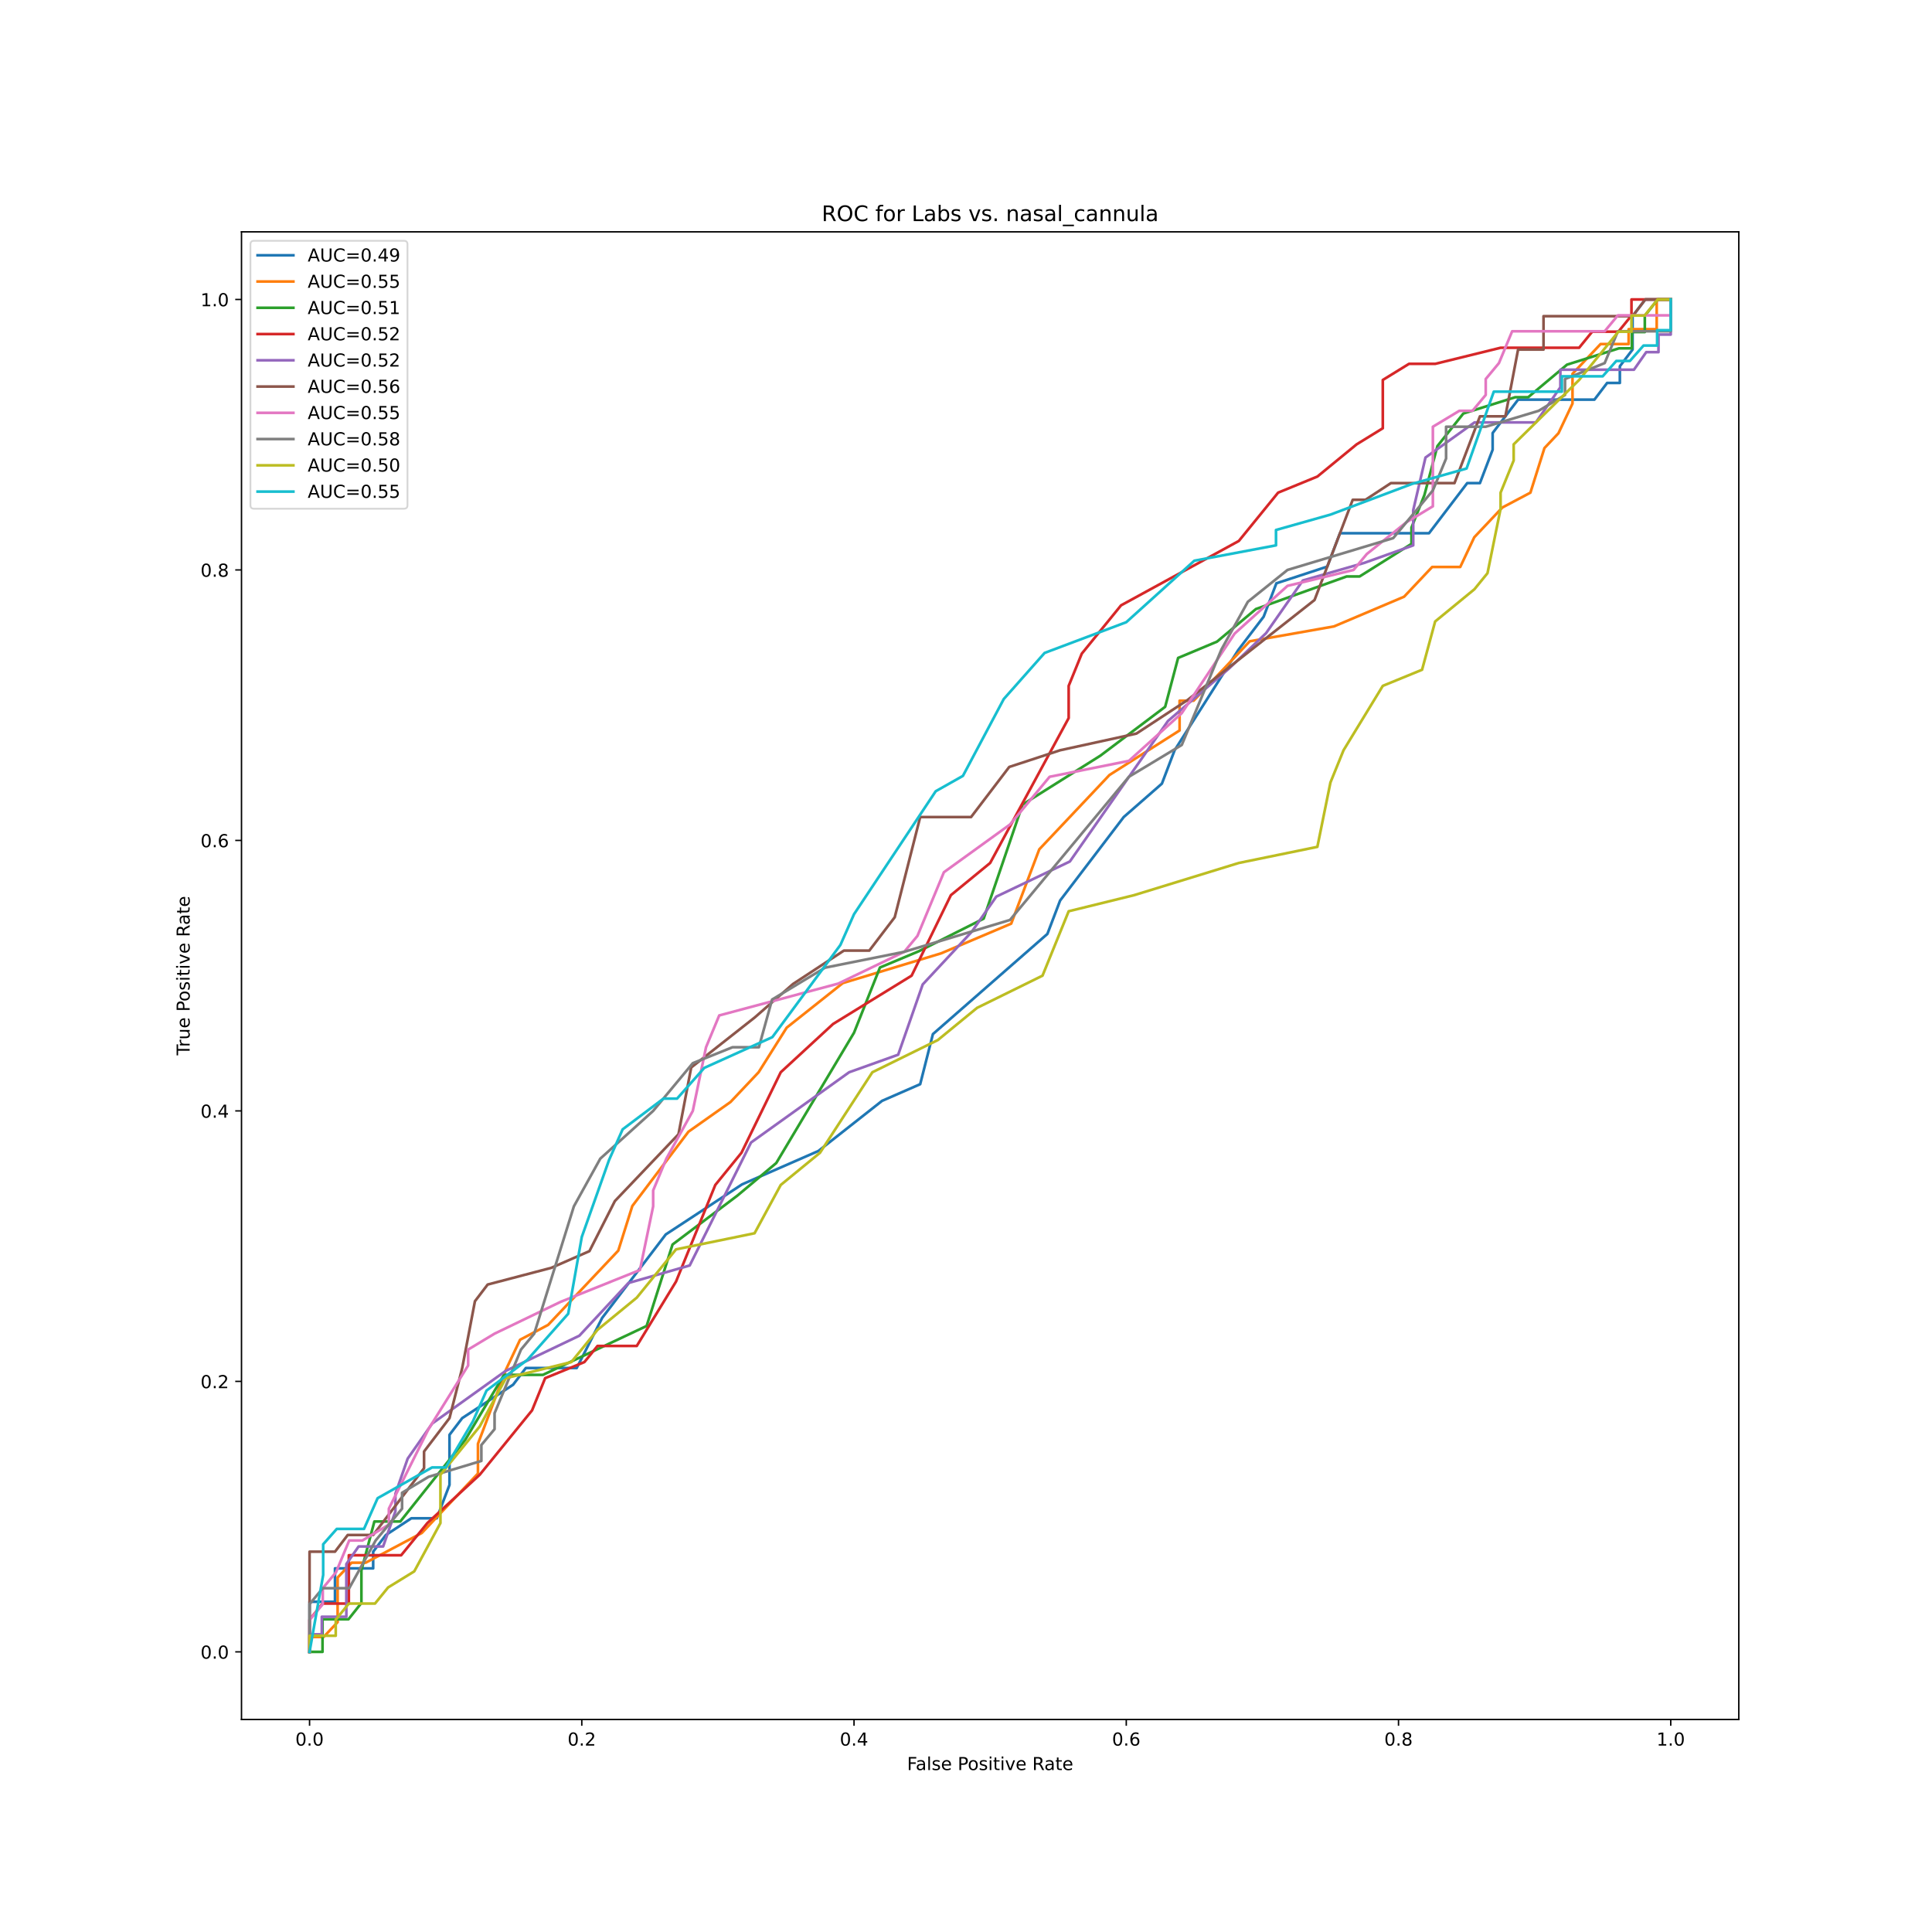<?xml version="1.0" encoding="utf-8" standalone="no"?>
<!DOCTYPE svg PUBLIC "-//W3C//DTD SVG 1.1//EN"
  "http://www.w3.org/Graphics/SVG/1.1/DTD/svg11.dtd">
<!-- Created with matplotlib (https://matplotlib.org/) -->
<svg height="1080pt" version="1.1" viewBox="0 0 1080 1080" width="1080pt" xmlns="http://www.w3.org/2000/svg" xmlns:xlink="http://www.w3.org/1999/xlink">
 <defs>
  <style type="text/css">
*{stroke-linecap:butt;stroke-linejoin:round;}
  </style>
 </defs>
 <g id="figure_1">
  <g id="patch_1">
   <path d="M 0 1080 
L 1080 1080 
L 1080 0 
L 0 0 
z
" style="fill:#ffffff;"/>
  </g>
  <g id="axes_1">
   <g id="patch_2">
    <path d="M 135 961.2 
L 972 961.2 
L 972 129.6 
L 135 129.6 
z
" style="fill:#ffffff;"/>
   </g>
   <g id="matplotlib.axis_1">
    <g id="xtick_1">
     <g id="line2d_1">
      <defs>
       <path d="M 0 0 
L 0 3.5 
" id="m1f39bf93fe" style="stroke:#000000;stroke-width:0.8;"/>
      </defs>
      <g>
       <use style="stroke:#000000;stroke-width:0.8;" x="173.045" xlink:href="#m1f39bf93fe" y="961.2"/>
      </g>
     </g>
     <g id="text_1">
      <!-- 0.0 -->
      <defs>
       <path d="M 31.781 66.406 
Q 24.172 66.406 20.328 58.906 
Q 16.5 51.422 16.5 36.375 
Q 16.5 21.391 20.328 13.891 
Q 24.172 6.391 31.781 6.391 
Q 39.453 6.391 43.281 13.891 
Q 47.125 21.391 47.125 36.375 
Q 47.125 51.422 43.281 58.906 
Q 39.453 66.406 31.781 66.406 
z
M 31.781 74.219 
Q 44.047 74.219 50.516 64.516 
Q 56.984 54.828 56.984 36.375 
Q 56.984 17.969 50.516 8.266 
Q 44.047 -1.422 31.781 -1.422 
Q 19.531 -1.422 13.062 8.266 
Q 6.594 17.969 6.594 36.375 
Q 6.594 54.828 13.062 64.516 
Q 19.531 74.219 31.781 74.219 
z
" id="DejaVuSans-48"/>
       <path d="M 10.688 12.406 
L 21 12.406 
L 21 0 
L 10.688 0 
z
" id="DejaVuSans-46"/>
      </defs>
      <g transform="translate(165.094 975.798)scale(0.1 -0.1)">
       <use xlink:href="#DejaVuSans-48"/>
       <use x="63.623" xlink:href="#DejaVuSans-46"/>
       <use x="95.41" xlink:href="#DejaVuSans-48"/>
      </g>
     </g>
    </g>
    <g id="xtick_2">
     <g id="line2d_2">
      <g>
       <use style="stroke:#000000;stroke-width:0.8;" x="325.227" xlink:href="#m1f39bf93fe" y="961.2"/>
      </g>
     </g>
     <g id="text_2">
      <!-- 0.2 -->
      <defs>
       <path d="M 19.188 8.297 
L 53.609 8.297 
L 53.609 0 
L 7.328 0 
L 7.328 8.297 
Q 12.938 14.109 22.625 23.891 
Q 32.328 33.688 34.812 36.531 
Q 39.547 41.844 41.422 45.531 
Q 43.312 49.219 43.312 52.781 
Q 43.312 58.594 39.234 62.25 
Q 35.156 65.922 28.609 65.922 
Q 23.969 65.922 18.812 64.312 
Q 13.672 62.703 7.812 59.422 
L 7.812 69.391 
Q 13.766 71.781 18.938 73 
Q 24.125 74.219 28.422 74.219 
Q 39.75 74.219 46.484 68.547 
Q 53.219 62.891 53.219 53.422 
Q 53.219 48.922 51.531 44.891 
Q 49.859 40.875 45.406 35.406 
Q 44.188 33.984 37.641 27.219 
Q 31.109 20.453 19.188 8.297 
z
" id="DejaVuSans-50"/>
      </defs>
      <g transform="translate(317.276 975.798)scale(0.1 -0.1)">
       <use xlink:href="#DejaVuSans-48"/>
       <use x="63.623" xlink:href="#DejaVuSans-46"/>
       <use x="95.41" xlink:href="#DejaVuSans-50"/>
      </g>
     </g>
    </g>
    <g id="xtick_3">
     <g id="line2d_3">
      <g>
       <use style="stroke:#000000;stroke-width:0.8;" x="477.409" xlink:href="#m1f39bf93fe" y="961.2"/>
      </g>
     </g>
     <g id="text_3">
      <!-- 0.4 -->
      <defs>
       <path d="M 37.797 64.312 
L 12.891 25.391 
L 37.797 25.391 
z
M 35.203 72.906 
L 47.609 72.906 
L 47.609 25.391 
L 58.016 25.391 
L 58.016 17.188 
L 47.609 17.188 
L 47.609 0 
L 37.797 0 
L 37.797 17.188 
L 4.891 17.188 
L 4.891 26.703 
z
" id="DejaVuSans-52"/>
      </defs>
      <g transform="translate(469.458 975.798)scale(0.1 -0.1)">
       <use xlink:href="#DejaVuSans-48"/>
       <use x="63.623" xlink:href="#DejaVuSans-46"/>
       <use x="95.41" xlink:href="#DejaVuSans-52"/>
      </g>
     </g>
    </g>
    <g id="xtick_4">
     <g id="line2d_4">
      <g>
       <use style="stroke:#000000;stroke-width:0.8;" x="629.591" xlink:href="#m1f39bf93fe" y="961.2"/>
      </g>
     </g>
     <g id="text_4">
      <!-- 0.6 -->
      <defs>
       <path d="M 33.016 40.375 
Q 26.375 40.375 22.484 35.828 
Q 18.609 31.297 18.609 23.391 
Q 18.609 15.531 22.484 10.953 
Q 26.375 6.391 33.016 6.391 
Q 39.656 6.391 43.531 10.953 
Q 47.406 15.531 47.406 23.391 
Q 47.406 31.297 43.531 35.828 
Q 39.656 40.375 33.016 40.375 
z
M 52.594 71.297 
L 52.594 62.312 
Q 48.875 64.062 45.094 64.984 
Q 41.312 65.922 37.594 65.922 
Q 27.828 65.922 22.672 59.328 
Q 17.531 52.734 16.797 39.406 
Q 19.672 43.656 24.016 45.922 
Q 28.375 48.188 33.594 48.188 
Q 44.578 48.188 50.953 41.516 
Q 57.328 34.859 57.328 23.391 
Q 57.328 12.156 50.688 5.359 
Q 44.047 -1.422 33.016 -1.422 
Q 20.359 -1.422 13.672 8.266 
Q 6.984 17.969 6.984 36.375 
Q 6.984 53.656 15.188 63.938 
Q 23.391 74.219 37.203 74.219 
Q 40.922 74.219 44.703 73.484 
Q 48.484 72.75 52.594 71.297 
z
" id="DejaVuSans-54"/>
      </defs>
      <g transform="translate(621.639 975.798)scale(0.1 -0.1)">
       <use xlink:href="#DejaVuSans-48"/>
       <use x="63.623" xlink:href="#DejaVuSans-46"/>
       <use x="95.41" xlink:href="#DejaVuSans-54"/>
      </g>
     </g>
    </g>
    <g id="xtick_5">
     <g id="line2d_5">
      <g>
       <use style="stroke:#000000;stroke-width:0.8;" x="781.773" xlink:href="#m1f39bf93fe" y="961.2"/>
      </g>
     </g>
     <g id="text_5">
      <!-- 0.8 -->
      <defs>
       <path d="M 31.781 34.625 
Q 24.75 34.625 20.719 30.859 
Q 16.703 27.094 16.703 20.516 
Q 16.703 13.922 20.719 10.156 
Q 24.75 6.391 31.781 6.391 
Q 38.812 6.391 42.859 10.172 
Q 46.922 13.969 46.922 20.516 
Q 46.922 27.094 42.891 30.859 
Q 38.875 34.625 31.781 34.625 
z
M 21.922 38.812 
Q 15.578 40.375 12.031 44.719 
Q 8.5 49.078 8.5 55.328 
Q 8.5 64.062 14.719 69.141 
Q 20.953 74.219 31.781 74.219 
Q 42.672 74.219 48.875 69.141 
Q 55.078 64.062 55.078 55.328 
Q 55.078 49.078 51.531 44.719 
Q 48 40.375 41.703 38.812 
Q 48.828 37.156 52.797 32.312 
Q 56.781 27.484 56.781 20.516 
Q 56.781 9.906 50.312 4.234 
Q 43.844 -1.422 31.781 -1.422 
Q 19.734 -1.422 13.25 4.234 
Q 6.781 9.906 6.781 20.516 
Q 6.781 27.484 10.781 32.312 
Q 14.797 37.156 21.922 38.812 
z
M 18.312 54.391 
Q 18.312 48.734 21.844 45.562 
Q 25.391 42.391 31.781 42.391 
Q 38.141 42.391 41.719 45.562 
Q 45.312 48.734 45.312 54.391 
Q 45.312 60.062 41.719 63.234 
Q 38.141 66.406 31.781 66.406 
Q 25.391 66.406 21.844 63.234 
Q 18.312 60.062 18.312 54.391 
z
" id="DejaVuSans-56"/>
      </defs>
      <g transform="translate(773.821 975.798)scale(0.1 -0.1)">
       <use xlink:href="#DejaVuSans-48"/>
       <use x="63.623" xlink:href="#DejaVuSans-46"/>
       <use x="95.41" xlink:href="#DejaVuSans-56"/>
      </g>
     </g>
    </g>
    <g id="xtick_6">
     <g id="line2d_6">
      <g>
       <use style="stroke:#000000;stroke-width:0.8;" x="933.955" xlink:href="#m1f39bf93fe" y="961.2"/>
      </g>
     </g>
     <g id="text_6">
      <!-- 1.0 -->
      <defs>
       <path d="M 12.406 8.297 
L 28.516 8.297 
L 28.516 63.922 
L 10.984 60.406 
L 10.984 69.391 
L 28.422 72.906 
L 38.281 72.906 
L 38.281 8.297 
L 54.391 8.297 
L 54.391 0 
L 12.406 0 
z
" id="DejaVuSans-49"/>
      </defs>
      <g transform="translate(926.003 975.798)scale(0.1 -0.1)">
       <use xlink:href="#DejaVuSans-49"/>
       <use x="63.623" xlink:href="#DejaVuSans-46"/>
       <use x="95.41" xlink:href="#DejaVuSans-48"/>
      </g>
     </g>
    </g>
    <g id="text_7">
     <!-- False Positive Rate -->
     <defs>
      <path d="M 9.812 72.906 
L 51.703 72.906 
L 51.703 64.594 
L 19.672 64.594 
L 19.672 43.109 
L 48.578 43.109 
L 48.578 34.812 
L 19.672 34.812 
L 19.672 0 
L 9.812 0 
z
" id="DejaVuSans-70"/>
      <path d="M 34.281 27.484 
Q 23.391 27.484 19.188 25 
Q 14.984 22.516 14.984 16.5 
Q 14.984 11.719 18.141 8.906 
Q 21.297 6.109 26.703 6.109 
Q 34.188 6.109 38.703 11.406 
Q 43.219 16.703 43.219 25.484 
L 43.219 27.484 
z
M 52.203 31.203 
L 52.203 0 
L 43.219 0 
L 43.219 8.297 
Q 40.141 3.328 35.547 0.953 
Q 30.953 -1.422 24.312 -1.422 
Q 15.922 -1.422 10.953 3.297 
Q 6 8.016 6 15.922 
Q 6 25.141 12.172 29.828 
Q 18.359 34.516 30.609 34.516 
L 43.219 34.516 
L 43.219 35.406 
Q 43.219 41.609 39.141 45 
Q 35.062 48.391 27.688 48.391 
Q 23 48.391 18.547 47.266 
Q 14.109 46.141 10.016 43.891 
L 10.016 52.203 
Q 14.938 54.109 19.578 55.047 
Q 24.219 56 28.609 56 
Q 40.484 56 46.344 49.844 
Q 52.203 43.703 52.203 31.203 
z
" id="DejaVuSans-97"/>
      <path d="M 9.422 75.984 
L 18.406 75.984 
L 18.406 0 
L 9.422 0 
z
" id="DejaVuSans-108"/>
      <path d="M 44.281 53.078 
L 44.281 44.578 
Q 40.484 46.531 36.375 47.5 
Q 32.281 48.484 27.875 48.484 
Q 21.188 48.484 17.844 46.438 
Q 14.5 44.391 14.5 40.281 
Q 14.5 37.156 16.891 35.375 
Q 19.281 33.594 26.516 31.984 
L 29.594 31.297 
Q 39.156 29.25 43.188 25.516 
Q 47.219 21.781 47.219 15.094 
Q 47.219 7.469 41.188 3.016 
Q 35.156 -1.422 24.609 -1.422 
Q 20.219 -1.422 15.453 -0.562 
Q 10.688 0.297 5.422 2 
L 5.422 11.281 
Q 10.406 8.688 15.234 7.391 
Q 20.062 6.109 24.812 6.109 
Q 31.156 6.109 34.562 8.281 
Q 37.984 10.453 37.984 14.406 
Q 37.984 18.062 35.516 20.016 
Q 33.062 21.969 24.703 23.781 
L 21.578 24.516 
Q 13.234 26.266 9.516 29.906 
Q 5.812 33.547 5.812 39.891 
Q 5.812 47.609 11.281 51.797 
Q 16.75 56 26.812 56 
Q 31.781 56 36.172 55.266 
Q 40.578 54.547 44.281 53.078 
z
" id="DejaVuSans-115"/>
      <path d="M 56.203 29.594 
L 56.203 25.203 
L 14.891 25.203 
Q 15.484 15.922 20.484 11.062 
Q 25.484 6.203 34.422 6.203 
Q 39.594 6.203 44.453 7.469 
Q 49.312 8.734 54.109 11.281 
L 54.109 2.781 
Q 49.266 0.734 44.188 -0.344 
Q 39.109 -1.422 33.891 -1.422 
Q 20.797 -1.422 13.156 6.188 
Q 5.516 13.812 5.516 26.812 
Q 5.516 40.234 12.766 48.109 
Q 20.016 56 32.328 56 
Q 43.359 56 49.781 48.891 
Q 56.203 41.797 56.203 29.594 
z
M 47.219 32.234 
Q 47.125 39.594 43.094 43.984 
Q 39.062 48.391 32.422 48.391 
Q 24.906 48.391 20.391 44.141 
Q 15.875 39.891 15.188 32.172 
z
" id="DejaVuSans-101"/>
      <path id="DejaVuSans-32"/>
      <path d="M 19.672 64.797 
L 19.672 37.406 
L 32.078 37.406 
Q 38.969 37.406 42.719 40.969 
Q 46.484 44.531 46.484 51.125 
Q 46.484 57.672 42.719 61.234 
Q 38.969 64.797 32.078 64.797 
z
M 9.812 72.906 
L 32.078 72.906 
Q 44.344 72.906 50.609 67.359 
Q 56.891 61.812 56.891 51.125 
Q 56.891 40.328 50.609 34.812 
Q 44.344 29.297 32.078 29.297 
L 19.672 29.297 
L 19.672 0 
L 9.812 0 
z
" id="DejaVuSans-80"/>
      <path d="M 30.609 48.391 
Q 23.391 48.391 19.188 42.75 
Q 14.984 37.109 14.984 27.297 
Q 14.984 17.484 19.156 11.844 
Q 23.344 6.203 30.609 6.203 
Q 37.797 6.203 41.984 11.859 
Q 46.188 17.531 46.188 27.297 
Q 46.188 37.016 41.984 42.703 
Q 37.797 48.391 30.609 48.391 
z
M 30.609 56 
Q 42.328 56 49.016 48.375 
Q 55.719 40.766 55.719 27.297 
Q 55.719 13.875 49.016 6.219 
Q 42.328 -1.422 30.609 -1.422 
Q 18.844 -1.422 12.172 6.219 
Q 5.516 13.875 5.516 27.297 
Q 5.516 40.766 12.172 48.375 
Q 18.844 56 30.609 56 
z
" id="DejaVuSans-111"/>
      <path d="M 9.422 54.688 
L 18.406 54.688 
L 18.406 0 
L 9.422 0 
z
M 9.422 75.984 
L 18.406 75.984 
L 18.406 64.594 
L 9.422 64.594 
z
" id="DejaVuSans-105"/>
      <path d="M 18.312 70.219 
L 18.312 54.688 
L 36.812 54.688 
L 36.812 47.703 
L 18.312 47.703 
L 18.312 18.016 
Q 18.312 11.328 20.141 9.422 
Q 21.969 7.516 27.594 7.516 
L 36.812 7.516 
L 36.812 0 
L 27.594 0 
Q 17.188 0 13.234 3.875 
Q 9.281 7.766 9.281 18.016 
L 9.281 47.703 
L 2.688 47.703 
L 2.688 54.688 
L 9.281 54.688 
L 9.281 70.219 
z
" id="DejaVuSans-116"/>
      <path d="M 2.984 54.688 
L 12.5 54.688 
L 29.594 8.797 
L 46.688 54.688 
L 56.203 54.688 
L 35.688 0 
L 23.484 0 
z
" id="DejaVuSans-118"/>
      <path d="M 44.391 34.188 
Q 47.562 33.109 50.562 29.594 
Q 53.562 26.078 56.594 19.922 
L 66.609 0 
L 56 0 
L 46.688 18.703 
Q 43.062 26.031 39.672 28.422 
Q 36.281 30.812 30.422 30.812 
L 19.672 30.812 
L 19.672 0 
L 9.812 0 
L 9.812 72.906 
L 32.078 72.906 
Q 44.578 72.906 50.734 67.672 
Q 56.891 62.453 56.891 51.906 
Q 56.891 45.016 53.688 40.469 
Q 50.484 35.938 44.391 34.188 
z
M 19.672 64.797 
L 19.672 38.922 
L 32.078 38.922 
Q 39.203 38.922 42.844 42.219 
Q 46.484 45.516 46.484 51.906 
Q 46.484 58.297 42.844 61.547 
Q 39.203 64.797 32.078 64.797 
z
" id="DejaVuSans-82"/>
     </defs>
     <g transform="translate(507.034 989.477)scale(0.1 -0.1)">
      <use xlink:href="#DejaVuSans-70"/>
      <use x="48.395" xlink:href="#DejaVuSans-97"/>
      <use x="109.674" xlink:href="#DejaVuSans-108"/>
      <use x="137.457" xlink:href="#DejaVuSans-115"/>
      <use x="189.557" xlink:href="#DejaVuSans-101"/>
      <use x="251.08" xlink:href="#DejaVuSans-32"/>
      <use x="282.867" xlink:href="#DejaVuSans-80"/>
      <use x="339.545" xlink:href="#DejaVuSans-111"/>
      <use x="400.727" xlink:href="#DejaVuSans-115"/>
      <use x="452.826" xlink:href="#DejaVuSans-105"/>
      <use x="480.609" xlink:href="#DejaVuSans-116"/>
      <use x="519.818" xlink:href="#DejaVuSans-105"/>
      <use x="547.602" xlink:href="#DejaVuSans-118"/>
      <use x="606.781" xlink:href="#DejaVuSans-101"/>
      <use x="668.305" xlink:href="#DejaVuSans-32"/>
      <use x="700.092" xlink:href="#DejaVuSans-82"/>
      <use x="767.324" xlink:href="#DejaVuSans-97"/>
      <use x="828.604" xlink:href="#DejaVuSans-116"/>
      <use x="867.812" xlink:href="#DejaVuSans-101"/>
     </g>
    </g>
   </g>
   <g id="matplotlib.axis_2">
    <g id="ytick_1">
     <g id="line2d_7">
      <defs>
       <path d="M 0 0 
L -3.5 0 
" id="m56516d914a" style="stroke:#000000;stroke-width:0.8;"/>
      </defs>
      <g>
       <use style="stroke:#000000;stroke-width:0.8;" x="135" xlink:href="#m56516d914a" y="923.4"/>
      </g>
     </g>
     <g id="text_8">
      <!-- 0.0 -->
      <g transform="translate(112.097 927.199)scale(0.1 -0.1)">
       <use xlink:href="#DejaVuSans-48"/>
       <use x="63.623" xlink:href="#DejaVuSans-46"/>
       <use x="95.41" xlink:href="#DejaVuSans-48"/>
      </g>
     </g>
    </g>
    <g id="ytick_2">
     <g id="line2d_8">
      <g>
       <use style="stroke:#000000;stroke-width:0.8;" x="135" xlink:href="#m56516d914a" y="772.2"/>
      </g>
     </g>
     <g id="text_9">
      <!-- 0.2 -->
      <g transform="translate(112.097 775.999)scale(0.1 -0.1)">
       <use xlink:href="#DejaVuSans-48"/>
       <use x="63.623" xlink:href="#DejaVuSans-46"/>
       <use x="95.41" xlink:href="#DejaVuSans-50"/>
      </g>
     </g>
    </g>
    <g id="ytick_3">
     <g id="line2d_9">
      <g>
       <use style="stroke:#000000;stroke-width:0.8;" x="135" xlink:href="#m56516d914a" y="621"/>
      </g>
     </g>
     <g id="text_10">
      <!-- 0.4 -->
      <g transform="translate(112.097 624.799)scale(0.1 -0.1)">
       <use xlink:href="#DejaVuSans-48"/>
       <use x="63.623" xlink:href="#DejaVuSans-46"/>
       <use x="95.41" xlink:href="#DejaVuSans-52"/>
      </g>
     </g>
    </g>
    <g id="ytick_4">
     <g id="line2d_10">
      <g>
       <use style="stroke:#000000;stroke-width:0.8;" x="135" xlink:href="#m56516d914a" y="469.8"/>
      </g>
     </g>
     <g id="text_11">
      <!-- 0.6 -->
      <g transform="translate(112.097 473.599)scale(0.1 -0.1)">
       <use xlink:href="#DejaVuSans-48"/>
       <use x="63.623" xlink:href="#DejaVuSans-46"/>
       <use x="95.41" xlink:href="#DejaVuSans-54"/>
      </g>
     </g>
    </g>
    <g id="ytick_5">
     <g id="line2d_11">
      <g>
       <use style="stroke:#000000;stroke-width:0.8;" x="135" xlink:href="#m56516d914a" y="318.6"/>
      </g>
     </g>
     <g id="text_12">
      <!-- 0.8 -->
      <g transform="translate(112.097 322.399)scale(0.1 -0.1)">
       <use xlink:href="#DejaVuSans-48"/>
       <use x="63.623" xlink:href="#DejaVuSans-46"/>
       <use x="95.41" xlink:href="#DejaVuSans-56"/>
      </g>
     </g>
    </g>
    <g id="ytick_6">
     <g id="line2d_12">
      <g>
       <use style="stroke:#000000;stroke-width:0.8;" x="135" xlink:href="#m56516d914a" y="167.4"/>
      </g>
     </g>
     <g id="text_13">
      <!-- 1.0 -->
      <g transform="translate(112.097 171.199)scale(0.1 -0.1)">
       <use xlink:href="#DejaVuSans-49"/>
       <use x="63.623" xlink:href="#DejaVuSans-46"/>
       <use x="95.41" xlink:href="#DejaVuSans-48"/>
      </g>
     </g>
    </g>
    <g id="text_14">
     <!-- True Positive Rate -->
     <defs>
      <path d="M -0.297 72.906 
L 61.375 72.906 
L 61.375 64.594 
L 35.5 64.594 
L 35.5 0 
L 25.594 0 
L 25.594 64.594 
L -0.297 64.594 
z
" id="DejaVuSans-84"/>
      <path d="M 41.109 46.297 
Q 39.594 47.172 37.812 47.578 
Q 36.031 48 33.891 48 
Q 26.266 48 22.188 43.047 
Q 18.109 38.094 18.109 28.812 
L 18.109 0 
L 9.078 0 
L 9.078 54.688 
L 18.109 54.688 
L 18.109 46.188 
Q 20.953 51.172 25.484 53.578 
Q 30.031 56 36.531 56 
Q 37.453 56 38.578 55.875 
Q 39.703 55.766 41.062 55.516 
z
" id="DejaVuSans-114"/>
      <path d="M 8.5 21.578 
L 8.5 54.688 
L 17.484 54.688 
L 17.484 21.922 
Q 17.484 14.156 20.5 10.266 
Q 23.531 6.391 29.594 6.391 
Q 36.859 6.391 41.078 11.031 
Q 45.312 15.672 45.312 23.688 
L 45.312 54.688 
L 54.297 54.688 
L 54.297 0 
L 45.312 0 
L 45.312 8.406 
Q 42.047 3.422 37.719 1 
Q 33.406 -1.422 27.688 -1.422 
Q 18.266 -1.422 13.375 4.438 
Q 8.5 10.297 8.5 21.578 
z
M 31.109 56 
z
" id="DejaVuSans-117"/>
     </defs>
     <g transform="translate(106.017 589.93)rotate(-90)scale(0.1 -0.1)">
      <use xlink:href="#DejaVuSans-84"/>
      <use x="46.334" xlink:href="#DejaVuSans-114"/>
      <use x="87.447" xlink:href="#DejaVuSans-117"/>
      <use x="150.826" xlink:href="#DejaVuSans-101"/>
      <use x="212.35" xlink:href="#DejaVuSans-32"/>
      <use x="244.137" xlink:href="#DejaVuSans-80"/>
      <use x="300.814" xlink:href="#DejaVuSans-111"/>
      <use x="361.996" xlink:href="#DejaVuSans-115"/>
      <use x="414.096" xlink:href="#DejaVuSans-105"/>
      <use x="441.879" xlink:href="#DejaVuSans-116"/>
      <use x="481.088" xlink:href="#DejaVuSans-105"/>
      <use x="508.871" xlink:href="#DejaVuSans-118"/>
      <use x="568.051" xlink:href="#DejaVuSans-101"/>
      <use x="629.574" xlink:href="#DejaVuSans-32"/>
      <use x="661.361" xlink:href="#DejaVuSans-82"/>
      <use x="728.594" xlink:href="#DejaVuSans-97"/>
      <use x="789.873" xlink:href="#DejaVuSans-116"/>
      <use x="829.082" xlink:href="#DejaVuSans-101"/>
     </g>
    </g>
   </g>
   <g id="line2d_13">
    <path clip-path="url(#p3ce5841689)" d="M 173.045 923.4 
L 173.045 914.067 
L 173.045 895.4 
L 187.268 895.4 
L 187.268 876.733 
L 208.602 876.733 
L 208.602 867.4 
L 215.713 858.067 
L 229.936 848.733 
L 244.158 848.733 
L 251.27 830.067 
L 251.27 802.067 
L 258.381 792.733 
L 286.826 774.067 
L 293.938 764.733 
L 322.383 764.733 
L 336.605 736.733 
L 343.717 727.4 
L 372.162 690.067 
L 414.83 662.067 
L 457.497 643.4 
L 493.054 615.4 
L 514.388 606.067 
L 521.499 578.067 
L 564.167 540.733 
L 585.501 522.067 
L 592.612 503.4 
L 606.835 484.733 
L 628.169 456.733 
L 649.503 438.067 
L 656.614 419.4 
L 692.17 363.4 
L 706.393 344.733 
L 713.504 326.067 
L 741.949 316.733 
L 749.061 298.067 
L 798.84 298.067 
L 820.174 270.067 
L 827.285 270.067 
L 834.396 251.4 
L 834.396 242.067 
L 848.619 223.4 
L 884.175 223.4 
L 891.287 223.4 
L 898.398 214.067 
L 905.509 214.067 
L 905.509 204.733 
L 912.621 195.4 
L 912.621 176.733 
L 919.732 167.4 
L 933.955 167.4 
" style="fill:none;stroke:#1f77b4;stroke-linecap:square;stroke-width:1.5;"/>
   </g>
   <g id="line2d_14">
    <path clip-path="url(#p3ce5841689)" d="M 173.045 923.4 
L 173.045 915.092 
L 180.89 915.092 
L 188.734 906.785 
L 188.734 881.862 
L 196.579 873.554 
L 204.423 873.554 
L 235.801 856.938 
L 243.645 848.631 
L 267.179 823.708 
L 267.179 807.092 
L 282.867 765.554 
L 290.712 748.938 
L 306.401 740.631 
L 345.623 699.092 
L 353.467 674.169 
L 384.845 632.631 
L 408.378 616.015 
L 424.067 599.4 
L 439.756 574.477 
L 471.134 549.554 
L 526.045 532.938 
L 565.267 516.323 
L 580.955 474.785 
L 596.644 458.169 
L 620.178 433.246 
L 659.4 408.323 
L 659.4 391.708 
L 667.244 391.708 
L 698.622 358.477 
L 745.688 350.169 
L 784.91 333.554 
L 800.599 316.938 
L 816.288 316.938 
L 824.133 300.323 
L 839.821 283.708 
L 855.51 275.4 
L 863.355 250.477 
L 871.199 242.169 
L 879.044 225.554 
L 879.044 208.938 
L 894.732 192.323 
L 910.421 192.323 
L 910.421 184.015 
L 926.11 184.015 
L 926.11 167.4 
L 933.955 167.4 
" style="fill:none;stroke:#ff7f0e;stroke-linecap:square;stroke-width:1.5;"/>
   </g>
   <g id="line2d_15">
    <path clip-path="url(#p3ce5841689)" d="M 173.045 923.4 
L 180.292 923.4 
L 180.292 905.183 
L 194.786 905.183 
L 202.032 896.075 
L 202.032 877.858 
L 209.279 850.533 
L 223.773 850.533 
L 245.513 823.207 
L 260.006 804.99 
L 281.747 768.557 
L 303.487 768.557 
L 361.461 741.231 
L 375.955 695.689 
L 412.188 668.364 
L 433.929 650.147 
L 477.409 577.28 
L 491.903 540.846 
L 513.643 531.737 
L 549.877 513.52 
L 571.617 449.761 
L 615.097 422.436 
L 651.331 395.111 
L 658.578 367.786 
L 680.318 358.677 
L 702.058 340.46 
L 752.786 322.243 
L 760.032 322.243 
L 789.019 304.027 
L 789.019 294.918 
L 796.266 276.701 
L 803.513 249.376 
L 818.006 231.159 
L 846.994 222.051 
L 854.24 222.051 
L 875.981 203.834 
L 904.968 194.725 
L 912.214 194.725 
L 912.214 185.617 
L 919.461 185.617 
L 919.461 176.508 
L 926.708 167.4 
L 933.955 167.4 
" style="fill:none;stroke:#2ca02c;stroke-linecap:square;stroke-width:1.5;"/>
   </g>
   <g id="line2d_16">
    <path clip-path="url(#p3ce5841689)" d="M 173.045 923.4 
L 173.045 914.4 
L 173.045 905.4 
L 180.362 896.4 
L 194.995 896.4 
L 194.995 887.4 
L 194.995 869.4 
L 209.628 869.4 
L 224.26 869.4 
L 238.893 851.4 
L 268.159 824.4 
L 297.425 788.4 
L 304.741 770.4 
L 326.691 761.4 
L 334.007 752.4 
L 355.956 752.4 
L 377.906 716.4 
L 399.855 662.4 
L 414.488 644.4 
L 436.437 599.4 
L 465.703 572.4 
L 509.601 545.4 
L 531.551 500.4 
L 553.5 482.4 
L 582.766 428.4 
L 597.399 401.4 
L 597.399 383.4 
L 604.715 365.4 
L 626.664 338.4 
L 692.512 302.4 
L 714.462 275.4 
L 736.411 266.4 
L 758.36 248.4 
L 772.993 239.4 
L 772.993 212.4 
L 787.626 203.4 
L 802.259 203.4 
L 838.841 194.4 
L 853.474 194.4 
L 860.79 194.4 
L 882.74 194.4 
L 890.056 185.4 
L 904.689 185.4 
L 912.005 176.4 
L 912.005 167.4 
L 926.638 167.4 
L 933.955 167.4 
" style="fill:none;stroke:#d62728;stroke-linecap:square;stroke-width:1.5;"/>
   </g>
   <g id="line2d_17">
    <path clip-path="url(#p3ce5841689)" d="M 173.045 923.4 
L 173.045 913.582 
L 179.9 913.582 
L 179.9 903.764 
L 193.611 903.764 
L 193.611 893.945 
L 193.611 874.309 
L 200.466 864.491 
L 214.176 864.491 
L 221.031 844.855 
L 221.031 835.036 
L 227.886 815.4 
L 241.596 795.764 
L 282.726 766.309 
L 323.856 746.673 
L 351.276 717.218 
L 385.552 707.4 
L 419.827 638.673 
L 474.667 599.4 
L 502.087 589.582 
L 515.797 550.309 
L 543.217 520.855 
L 556.928 501.218 
L 598.058 481.582 
L 652.898 403.036 
L 687.173 373.582 
L 707.738 353.945 
L 728.303 324.491 
L 762.579 314.673 
L 789.999 304.855 
L 789.999 285.218 
L 796.854 255.764 
L 824.274 236.127 
L 831.129 236.127 
L 858.549 236.127 
L 872.259 216.491 
L 872.259 206.673 
L 879.114 206.673 
L 892.824 206.673 
L 899.679 206.673 
L 913.389 206.673 
L 920.244 196.855 
L 927.1 196.855 
L 927.1 187.036 
L 933.955 187.036 
L 933.955 167.4 
" style="fill:none;stroke:#9467bd;stroke-linecap:square;stroke-width:1.5;"/>
   </g>
   <g id="line2d_18">
    <path clip-path="url(#p3ce5841689)" d="M 173.045 923.4 
L 173.045 904.733 
L 173.045 886.067 
L 173.045 867.4 
L 187.268 867.4 
L 194.379 858.067 
L 208.602 858.067 
L 237.047 820.733 
L 237.047 811.4 
L 251.27 792.733 
L 258.381 764.733 
L 265.492 727.4 
L 272.604 718.067 
L 308.16 708.733 
L 329.494 699.4 
L 343.717 671.4 
L 379.273 634.067 
L 386.384 596.733 
L 421.941 568.733 
L 443.275 550.067 
L 471.72 531.4 
L 485.943 531.4 
L 500.165 512.733 
L 514.388 456.733 
L 542.833 456.733 
L 564.167 428.733 
L 592.612 419.4 
L 635.28 410.067 
L 663.725 391.4 
L 734.838 335.4 
L 756.172 279.4 
L 763.283 279.4 
L 777.506 270.067 
L 813.062 270.067 
L 827.285 232.733 
L 841.508 232.733 
L 848.619 195.4 
L 862.842 195.4 
L 862.842 176.733 
L 869.953 176.733 
L 884.175 176.733 
L 891.287 176.733 
L 905.509 176.733 
L 912.621 176.733 
L 919.732 167.4 
L 933.955 167.4 
" style="fill:none;stroke:#8c564b;stroke-linecap:square;stroke-width:1.5;"/>
   </g>
   <g id="line2d_19">
    <path clip-path="url(#p3ce5841689)" d="M 173.045 923.4 
L 173.045 914.506 
L 173.045 905.612 
L 180.433 896.718 
L 180.433 887.824 
L 187.82 878.929 
L 195.208 861.141 
L 202.595 861.141 
L 217.37 852.247 
L 217.37 843.353 
L 239.533 798.882 
L 261.695 763.306 
L 261.695 754.412 
L 276.47 745.518 
L 313.407 727.729 
L 357.732 709.941 
L 365.12 674.365 
L 365.12 665.471 
L 372.507 647.682 
L 387.282 621 
L 394.669 585.424 
L 402.057 567.635 
L 468.544 549.847 
L 505.481 532.059 
L 512.869 523.165 
L 527.644 487.588 
L 564.581 460.906 
L 586.744 434.224 
L 631.068 425.329 
L 660.618 398.647 
L 690.168 354.176 
L 719.718 327.494 
L 756.655 318.6 
L 764.043 309.706 
L 786.205 291.918 
L 800.98 283.024 
L 800.98 274.129 
L 800.98 247.447 
L 800.98 238.553 
L 815.755 229.659 
L 823.143 229.659 
L 830.53 220.765 
L 830.53 211.871 
L 837.917 202.976 
L 845.305 185.188 
L 874.855 185.188 
L 897.017 185.188 
L 904.405 176.294 
L 926.567 176.294 
L 933.955 176.294 
L 933.955 167.4 
" style="fill:none;stroke:#e377c2;stroke-linecap:square;stroke-width:1.5;"/>
   </g>
   <g id="line2d_20">
    <path clip-path="url(#p3ce5841689)" d="M 173.045 923.4 
L 173.045 914.506 
L 173.045 896.718 
L 180.433 887.824 
L 195.208 887.824 
L 209.983 861.141 
L 224.758 843.353 
L 224.758 834.459 
L 239.533 825.565 
L 269.083 816.671 
L 269.083 807.776 
L 276.47 798.882 
L 276.47 789.988 
L 291.245 754.412 
L 298.632 745.518 
L 320.795 674.365 
L 335.57 647.682 
L 365.12 621 
L 387.282 594.318 
L 409.444 585.424 
L 424.219 585.424 
L 431.607 558.741 
L 461.157 540.953 
L 505.481 532.059 
L 564.581 514.271 
L 579.356 496.482 
L 608.906 460.906 
L 631.068 434.224 
L 660.618 416.435 
L 682.781 363.071 
L 697.556 336.388 
L 719.718 318.6 
L 778.818 300.812 
L 800.98 274.129 
L 808.368 256.341 
L 808.368 238.553 
L 830.53 238.553 
L 860.08 229.659 
L 874.855 220.765 
L 874.855 211.871 
L 897.017 202.976 
L 904.405 185.188 
L 933.955 185.188 
L 933.955 167.4 
" style="fill:none;stroke:#7f7f7f;stroke-linecap:square;stroke-width:1.5;"/>
   </g>
   <g id="line2d_21">
    <path clip-path="url(#p3ce5841689)" d="M 173.045 923.4 
L 173.045 914.4 
L 187.678 914.4 
L 187.678 905.4 
L 194.995 896.4 
L 209.628 896.4 
L 216.944 887.4 
L 231.577 878.4 
L 246.21 851.4 
L 246.21 842.4 
L 246.21 824.4 
L 268.159 797.4 
L 282.792 770.4 
L 319.374 761.4 
L 334.007 743.4 
L 355.956 725.4 
L 377.906 698.4 
L 421.804 689.4 
L 436.437 662.4 
L 458.386 644.4 
L 487.652 599.4 
L 524.234 581.4 
L 546.184 563.4 
L 582.766 545.4 
L 597.399 509.4 
L 633.981 500.4 
L 692.512 482.4 
L 736.411 473.4 
L 743.727 437.4 
L 751.044 419.4 
L 772.993 383.4 
L 794.942 374.4 
L 802.259 347.4 
L 824.208 329.4 
L 831.524 320.4 
L 838.841 284.4 
L 838.841 275.4 
L 846.157 257.4 
L 846.157 248.4 
L 882.74 212.4 
L 904.689 185.4 
L 912.005 185.4 
L 912.005 176.4 
L 919.322 176.4 
L 926.638 167.4 
L 933.955 167.4 
" style="fill:none;stroke:#bcbd22;stroke-linecap:square;stroke-width:1.5;"/>
   </g>
   <g id="line2d_22">
    <path clip-path="url(#p3ce5841689)" d="M 173.045 923.4 
L 180.655 880.445 
L 180.655 863.264 
L 188.264 854.673 
L 203.482 854.673 
L 211.091 837.491 
L 241.527 820.309 
L 249.136 820.309 
L 264.355 794.536 
L 271.964 777.355 
L 294.791 760.173 
L 302.4 751.582 
L 317.618 734.4 
L 325.227 691.445 
L 340.445 648.491 
L 348.055 631.309 
L 370.882 614.127 
L 378.491 614.127 
L 393.709 596.945 
L 431.755 579.764 
L 469.8 528.218 
L 477.409 511.036 
L 523.064 442.309 
L 538.282 433.718 
L 561.109 390.764 
L 583.936 364.991 
L 629.591 347.809 
L 667.636 313.445 
L 713.291 304.855 
L 713.291 296.264 
L 743.727 287.673 
L 789.382 270.491 
L 819.818 261.9 
L 835.036 218.945 
L 842.645 218.945 
L 873.082 218.945 
L 873.082 210.355 
L 880.691 210.355 
L 895.909 210.355 
L 903.518 201.764 
L 911.127 201.764 
L 918.736 193.173 
L 926.345 193.173 
L 926.345 184.582 
L 933.955 184.582 
L 933.955 167.4 
" style="fill:none;stroke:#17becf;stroke-linecap:square;stroke-width:1.5;"/>
   </g>
   <g id="patch_3">
    <path d="M 135 961.2 
L 135 129.6 
" style="fill:none;stroke:#000000;stroke-linecap:square;stroke-linejoin:miter;stroke-width:0.8;"/>
   </g>
   <g id="patch_4">
    <path d="M 972 961.2 
L 972 129.6 
" style="fill:none;stroke:#000000;stroke-linecap:square;stroke-linejoin:miter;stroke-width:0.8;"/>
   </g>
   <g id="patch_5">
    <path d="M 135 961.2 
L 972 961.2 
" style="fill:none;stroke:#000000;stroke-linecap:square;stroke-linejoin:miter;stroke-width:0.8;"/>
   </g>
   <g id="patch_6">
    <path d="M 135 129.6 
L 972 129.6 
" style="fill:none;stroke:#000000;stroke-linecap:square;stroke-linejoin:miter;stroke-width:0.8;"/>
   </g>
   <g id="text_15">
    <!-- ROC for Labs vs. nasal_cannula -->
    <defs>
     <path d="M 39.406 66.219 
Q 28.656 66.219 22.328 58.203 
Q 16.016 50.203 16.016 36.375 
Q 16.016 22.609 22.328 14.594 
Q 28.656 6.594 39.406 6.594 
Q 50.141 6.594 56.422 14.594 
Q 62.703 22.609 62.703 36.375 
Q 62.703 50.203 56.422 58.203 
Q 50.141 66.219 39.406 66.219 
z
M 39.406 74.219 
Q 54.734 74.219 63.906 63.938 
Q 73.094 53.656 73.094 36.375 
Q 73.094 19.141 63.906 8.859 
Q 54.734 -1.422 39.406 -1.422 
Q 24.031 -1.422 14.812 8.828 
Q 5.609 19.094 5.609 36.375 
Q 5.609 53.656 14.812 63.938 
Q 24.031 74.219 39.406 74.219 
z
" id="DejaVuSans-79"/>
     <path d="M 64.406 67.281 
L 64.406 56.891 
Q 59.422 61.531 53.781 63.812 
Q 48.141 66.109 41.797 66.109 
Q 29.297 66.109 22.656 58.469 
Q 16.016 50.828 16.016 36.375 
Q 16.016 21.969 22.656 14.328 
Q 29.297 6.688 41.797 6.688 
Q 48.141 6.688 53.781 8.984 
Q 59.422 11.281 64.406 15.922 
L 64.406 5.609 
Q 59.234 2.094 53.438 0.328 
Q 47.656 -1.422 41.219 -1.422 
Q 24.656 -1.422 15.125 8.703 
Q 5.609 18.844 5.609 36.375 
Q 5.609 53.953 15.125 64.078 
Q 24.656 74.219 41.219 74.219 
Q 47.75 74.219 53.531 72.484 
Q 59.328 70.75 64.406 67.281 
z
" id="DejaVuSans-67"/>
     <path d="M 37.109 75.984 
L 37.109 68.5 
L 28.516 68.5 
Q 23.688 68.5 21.797 66.547 
Q 19.922 64.594 19.922 59.516 
L 19.922 54.688 
L 34.719 54.688 
L 34.719 47.703 
L 19.922 47.703 
L 19.922 0 
L 10.891 0 
L 10.891 47.703 
L 2.297 47.703 
L 2.297 54.688 
L 10.891 54.688 
L 10.891 58.5 
Q 10.891 67.625 15.141 71.797 
Q 19.391 75.984 28.609 75.984 
z
" id="DejaVuSans-102"/>
     <path d="M 9.812 72.906 
L 19.672 72.906 
L 19.672 8.297 
L 55.172 8.297 
L 55.172 0 
L 9.812 0 
z
" id="DejaVuSans-76"/>
     <path d="M 48.688 27.297 
Q 48.688 37.203 44.609 42.844 
Q 40.531 48.484 33.406 48.484 
Q 26.266 48.484 22.188 42.844 
Q 18.109 37.203 18.109 27.297 
Q 18.109 17.391 22.188 11.75 
Q 26.266 6.109 33.406 6.109 
Q 40.531 6.109 44.609 11.75 
Q 48.688 17.391 48.688 27.297 
z
M 18.109 46.391 
Q 20.953 51.266 25.266 53.625 
Q 29.594 56 35.594 56 
Q 45.562 56 51.781 48.094 
Q 58.016 40.188 58.016 27.297 
Q 58.016 14.406 51.781 6.484 
Q 45.562 -1.422 35.594 -1.422 
Q 29.594 -1.422 25.266 0.953 
Q 20.953 3.328 18.109 8.203 
L 18.109 0 
L 9.078 0 
L 9.078 75.984 
L 18.109 75.984 
z
" id="DejaVuSans-98"/>
     <path d="M 54.891 33.016 
L 54.891 0 
L 45.906 0 
L 45.906 32.719 
Q 45.906 40.484 42.875 44.328 
Q 39.844 48.188 33.797 48.188 
Q 26.516 48.188 22.312 43.547 
Q 18.109 38.922 18.109 30.906 
L 18.109 0 
L 9.078 0 
L 9.078 54.688 
L 18.109 54.688 
L 18.109 46.188 
Q 21.344 51.125 25.703 53.562 
Q 30.078 56 35.797 56 
Q 45.219 56 50.047 50.172 
Q 54.891 44.344 54.891 33.016 
z
" id="DejaVuSans-110"/>
     <path d="M 50.984 -16.609 
L 50.984 -23.578 
L -0.984 -23.578 
L -0.984 -16.609 
z
" id="DejaVuSans-95"/>
     <path d="M 48.781 52.594 
L 48.781 44.188 
Q 44.969 46.297 41.141 47.344 
Q 37.312 48.391 33.406 48.391 
Q 24.656 48.391 19.812 42.844 
Q 14.984 37.312 14.984 27.297 
Q 14.984 17.281 19.812 11.734 
Q 24.656 6.203 33.406 6.203 
Q 37.312 6.203 41.141 7.25 
Q 44.969 8.297 48.781 10.406 
L 48.781 2.094 
Q 45.016 0.344 40.984 -0.531 
Q 36.969 -1.422 32.422 -1.422 
Q 20.062 -1.422 12.781 6.344 
Q 5.516 14.109 5.516 27.297 
Q 5.516 40.672 12.859 48.328 
Q 20.219 56 33.016 56 
Q 37.156 56 41.109 55.141 
Q 45.062 54.297 48.781 52.594 
z
" id="DejaVuSans-99"/>
    </defs>
    <g transform="translate(459.326 123.6)scale(0.12 -0.12)">
     <use xlink:href="#DejaVuSans-82"/>
     <use x="69.482" xlink:href="#DejaVuSans-79"/>
     <use x="148.193" xlink:href="#DejaVuSans-67"/>
     <use x="218.018" xlink:href="#DejaVuSans-32"/>
     <use x="249.805" xlink:href="#DejaVuSans-102"/>
     <use x="285.01" xlink:href="#DejaVuSans-111"/>
     <use x="346.191" xlink:href="#DejaVuSans-114"/>
     <use x="387.305" xlink:href="#DejaVuSans-32"/>
     <use x="419.092" xlink:href="#DejaVuSans-76"/>
     <use x="474.805" xlink:href="#DejaVuSans-97"/>
     <use x="536.084" xlink:href="#DejaVuSans-98"/>
     <use x="599.561" xlink:href="#DejaVuSans-115"/>
     <use x="651.66" xlink:href="#DejaVuSans-32"/>
     <use x="683.447" xlink:href="#DejaVuSans-118"/>
     <use x="742.627" xlink:href="#DejaVuSans-115"/>
     <use x="794.727" xlink:href="#DejaVuSans-46"/>
     <use x="826.514" xlink:href="#DejaVuSans-32"/>
     <use x="858.301" xlink:href="#DejaVuSans-110"/>
     <use x="921.68" xlink:href="#DejaVuSans-97"/>
     <use x="982.959" xlink:href="#DejaVuSans-115"/>
     <use x="1035.059" xlink:href="#DejaVuSans-97"/>
     <use x="1096.338" xlink:href="#DejaVuSans-108"/>
     <use x="1124.121" xlink:href="#DejaVuSans-95"/>
     <use x="1174.121" xlink:href="#DejaVuSans-99"/>
     <use x="1229.102" xlink:href="#DejaVuSans-97"/>
     <use x="1290.381" xlink:href="#DejaVuSans-110"/>
     <use x="1353.76" xlink:href="#DejaVuSans-110"/>
     <use x="1417.139" xlink:href="#DejaVuSans-117"/>
     <use x="1480.518" xlink:href="#DejaVuSans-108"/>
     <use x="1508.301" xlink:href="#DejaVuSans-97"/>
    </g>
   </g>
   <g id="legend_1">
    <g id="patch_7">
     <path d="M 142 284.381 
L 225.787 284.381 
Q 227.787 284.381 227.787 282.381 
L 227.787 136.6 
Q 227.787 134.6 225.787 134.6 
L 142 134.6 
Q 140 134.6 140 136.6 
L 140 282.381 
Q 140 284.381 142 284.381 
z
" style="fill:#ffffff;opacity:0.8;stroke:#cccccc;stroke-linejoin:miter;"/>
    </g>
    <g id="line2d_23">
     <path d="M 144 142.698 
L 164 142.698 
" style="fill:none;stroke:#1f77b4;stroke-linecap:square;stroke-width:1.5;"/>
    </g>
    <g id="line2d_24"/>
    <g id="text_16">
     <!-- AUC=0.49 -->
     <defs>
      <path d="M 34.188 63.188 
L 20.797 26.906 
L 47.609 26.906 
z
M 28.609 72.906 
L 39.797 72.906 
L 67.578 0 
L 57.328 0 
L 50.688 18.703 
L 17.828 18.703 
L 11.188 0 
L 0.781 0 
z
" id="DejaVuSans-65"/>
      <path d="M 8.688 72.906 
L 18.609 72.906 
L 18.609 28.609 
Q 18.609 16.891 22.844 11.734 
Q 27.094 6.594 36.625 6.594 
Q 46.094 6.594 50.344 11.734 
Q 54.594 16.891 54.594 28.609 
L 54.594 72.906 
L 64.5 72.906 
L 64.5 27.391 
Q 64.5 13.141 57.438 5.859 
Q 50.391 -1.422 36.625 -1.422 
Q 22.797 -1.422 15.734 5.859 
Q 8.688 13.141 8.688 27.391 
z
" id="DejaVuSans-85"/>
      <path d="M 10.594 45.406 
L 73.188 45.406 
L 73.188 37.203 
L 10.594 37.203 
z
M 10.594 25.484 
L 73.188 25.484 
L 73.188 17.188 
L 10.594 17.188 
z
" id="DejaVuSans-61"/>
      <path d="M 10.984 1.516 
L 10.984 10.5 
Q 14.703 8.734 18.5 7.812 
Q 22.312 6.891 25.984 6.891 
Q 35.75 6.891 40.891 13.453 
Q 46.047 20.016 46.781 33.406 
Q 43.953 29.203 39.594 26.953 
Q 35.25 24.703 29.984 24.703 
Q 19.047 24.703 12.672 31.312 
Q 6.297 37.938 6.297 49.422 
Q 6.297 60.641 12.938 67.422 
Q 19.578 74.219 30.609 74.219 
Q 43.266 74.219 49.922 64.516 
Q 56.594 54.828 56.594 36.375 
Q 56.594 19.141 48.406 8.859 
Q 40.234 -1.422 26.422 -1.422 
Q 22.703 -1.422 18.891 -0.688 
Q 15.094 0.047 10.984 1.516 
z
M 30.609 32.422 
Q 37.25 32.422 41.125 36.953 
Q 45.016 41.5 45.016 49.422 
Q 45.016 57.281 41.125 61.844 
Q 37.25 66.406 30.609 66.406 
Q 23.969 66.406 20.094 61.844 
Q 16.219 57.281 16.219 49.422 
Q 16.219 41.5 20.094 36.953 
Q 23.969 32.422 30.609 32.422 
z
" id="DejaVuSans-57"/>
     </defs>
     <g transform="translate(172 146.198)scale(0.1 -0.1)">
      <use xlink:href="#DejaVuSans-65"/>
      <use x="68.408" xlink:href="#DejaVuSans-85"/>
      <use x="141.602" xlink:href="#DejaVuSans-67"/>
      <use x="211.426" xlink:href="#DejaVuSans-61"/>
      <use x="295.215" xlink:href="#DejaVuSans-48"/>
      <use x="358.838" xlink:href="#DejaVuSans-46"/>
      <use x="390.625" xlink:href="#DejaVuSans-52"/>
      <use x="454.248" xlink:href="#DejaVuSans-57"/>
     </g>
    </g>
    <g id="line2d_25">
     <path d="M 144 157.377 
L 164 157.377 
" style="fill:none;stroke:#ff7f0e;stroke-linecap:square;stroke-width:1.5;"/>
    </g>
    <g id="line2d_26"/>
    <g id="text_17">
     <!-- AUC=0.55 -->
     <defs>
      <path d="M 10.797 72.906 
L 49.516 72.906 
L 49.516 64.594 
L 19.828 64.594 
L 19.828 46.734 
Q 21.969 47.469 24.109 47.828 
Q 26.266 48.188 28.422 48.188 
Q 40.625 48.188 47.75 41.5 
Q 54.891 34.812 54.891 23.391 
Q 54.891 11.625 47.562 5.094 
Q 40.234 -1.422 26.906 -1.422 
Q 22.312 -1.422 17.547 -0.641 
Q 12.797 0.141 7.719 1.703 
L 7.719 11.625 
Q 12.109 9.234 16.797 8.062 
Q 21.484 6.891 26.703 6.891 
Q 35.156 6.891 40.078 11.328 
Q 45.016 15.766 45.016 23.391 
Q 45.016 31 40.078 35.438 
Q 35.156 39.891 26.703 39.891 
Q 22.75 39.891 18.812 39.016 
Q 14.891 38.141 10.797 36.281 
z
" id="DejaVuSans-53"/>
     </defs>
     <g transform="translate(172 160.877)scale(0.1 -0.1)">
      <use xlink:href="#DejaVuSans-65"/>
      <use x="68.408" xlink:href="#DejaVuSans-85"/>
      <use x="141.602" xlink:href="#DejaVuSans-67"/>
      <use x="211.426" xlink:href="#DejaVuSans-61"/>
      <use x="295.215" xlink:href="#DejaVuSans-48"/>
      <use x="358.838" xlink:href="#DejaVuSans-46"/>
      <use x="390.625" xlink:href="#DejaVuSans-53"/>
      <use x="454.248" xlink:href="#DejaVuSans-53"/>
     </g>
    </g>
    <g id="line2d_27">
     <path d="M 144 172.055 
L 164 172.055 
" style="fill:none;stroke:#2ca02c;stroke-linecap:square;stroke-width:1.5;"/>
    </g>
    <g id="line2d_28"/>
    <g id="text_18">
     <!-- AUC=0.51 -->
     <g transform="translate(172 175.555)scale(0.1 -0.1)">
      <use xlink:href="#DejaVuSans-65"/>
      <use x="68.408" xlink:href="#DejaVuSans-85"/>
      <use x="141.602" xlink:href="#DejaVuSans-67"/>
      <use x="211.426" xlink:href="#DejaVuSans-61"/>
      <use x="295.215" xlink:href="#DejaVuSans-48"/>
      <use x="358.838" xlink:href="#DejaVuSans-46"/>
      <use x="390.625" xlink:href="#DejaVuSans-53"/>
      <use x="454.248" xlink:href="#DejaVuSans-49"/>
     </g>
    </g>
    <g id="line2d_29">
     <path d="M 144 186.733 
L 164 186.733 
" style="fill:none;stroke:#d62728;stroke-linecap:square;stroke-width:1.5;"/>
    </g>
    <g id="line2d_30"/>
    <g id="text_19">
     <!-- AUC=0.52 -->
     <g transform="translate(172 190.233)scale(0.1 -0.1)">
      <use xlink:href="#DejaVuSans-65"/>
      <use x="68.408" xlink:href="#DejaVuSans-85"/>
      <use x="141.602" xlink:href="#DejaVuSans-67"/>
      <use x="211.426" xlink:href="#DejaVuSans-61"/>
      <use x="295.215" xlink:href="#DejaVuSans-48"/>
      <use x="358.838" xlink:href="#DejaVuSans-46"/>
      <use x="390.625" xlink:href="#DejaVuSans-53"/>
      <use x="454.248" xlink:href="#DejaVuSans-50"/>
     </g>
    </g>
    <g id="line2d_31">
     <path d="M 144 201.411 
L 164 201.411 
" style="fill:none;stroke:#9467bd;stroke-linecap:square;stroke-width:1.5;"/>
    </g>
    <g id="line2d_32"/>
    <g id="text_20">
     <!-- AUC=0.52 -->
     <g transform="translate(172 204.911)scale(0.1 -0.1)">
      <use xlink:href="#DejaVuSans-65"/>
      <use x="68.408" xlink:href="#DejaVuSans-85"/>
      <use x="141.602" xlink:href="#DejaVuSans-67"/>
      <use x="211.426" xlink:href="#DejaVuSans-61"/>
      <use x="295.215" xlink:href="#DejaVuSans-48"/>
      <use x="358.838" xlink:href="#DejaVuSans-46"/>
      <use x="390.625" xlink:href="#DejaVuSans-53"/>
      <use x="454.248" xlink:href="#DejaVuSans-50"/>
     </g>
    </g>
    <g id="line2d_33">
     <path d="M 144 216.089 
L 164 216.089 
" style="fill:none;stroke:#8c564b;stroke-linecap:square;stroke-width:1.5;"/>
    </g>
    <g id="line2d_34"/>
    <g id="text_21">
     <!-- AUC=0.56 -->
     <g transform="translate(172 219.589)scale(0.1 -0.1)">
      <use xlink:href="#DejaVuSans-65"/>
      <use x="68.408" xlink:href="#DejaVuSans-85"/>
      <use x="141.602" xlink:href="#DejaVuSans-67"/>
      <use x="211.426" xlink:href="#DejaVuSans-61"/>
      <use x="295.215" xlink:href="#DejaVuSans-48"/>
      <use x="358.838" xlink:href="#DejaVuSans-46"/>
      <use x="390.625" xlink:href="#DejaVuSans-53"/>
      <use x="454.248" xlink:href="#DejaVuSans-54"/>
     </g>
    </g>
    <g id="line2d_35">
     <path d="M 144 230.767 
L 164 230.767 
" style="fill:none;stroke:#e377c2;stroke-linecap:square;stroke-width:1.5;"/>
    </g>
    <g id="line2d_36"/>
    <g id="text_22">
     <!-- AUC=0.55 -->
     <g transform="translate(172 234.267)scale(0.1 -0.1)">
      <use xlink:href="#DejaVuSans-65"/>
      <use x="68.408" xlink:href="#DejaVuSans-85"/>
      <use x="141.602" xlink:href="#DejaVuSans-67"/>
      <use x="211.426" xlink:href="#DejaVuSans-61"/>
      <use x="295.215" xlink:href="#DejaVuSans-48"/>
      <use x="358.838" xlink:href="#DejaVuSans-46"/>
      <use x="390.625" xlink:href="#DejaVuSans-53"/>
      <use x="454.248" xlink:href="#DejaVuSans-53"/>
     </g>
    </g>
    <g id="line2d_37">
     <path d="M 144 245.445 
L 164 245.445 
" style="fill:none;stroke:#7f7f7f;stroke-linecap:square;stroke-width:1.5;"/>
    </g>
    <g id="line2d_38"/>
    <g id="text_23">
     <!-- AUC=0.58 -->
     <g transform="translate(172 248.945)scale(0.1 -0.1)">
      <use xlink:href="#DejaVuSans-65"/>
      <use x="68.408" xlink:href="#DejaVuSans-85"/>
      <use x="141.602" xlink:href="#DejaVuSans-67"/>
      <use x="211.426" xlink:href="#DejaVuSans-61"/>
      <use x="295.215" xlink:href="#DejaVuSans-48"/>
      <use x="358.838" xlink:href="#DejaVuSans-46"/>
      <use x="390.625" xlink:href="#DejaVuSans-53"/>
      <use x="454.248" xlink:href="#DejaVuSans-56"/>
     </g>
    </g>
    <g id="line2d_39">
     <path d="M 144 260.123 
L 164 260.123 
" style="fill:none;stroke:#bcbd22;stroke-linecap:square;stroke-width:1.5;"/>
    </g>
    <g id="line2d_40"/>
    <g id="text_24">
     <!-- AUC=0.50 -->
     <g transform="translate(172 263.623)scale(0.1 -0.1)">
      <use xlink:href="#DejaVuSans-65"/>
      <use x="68.408" xlink:href="#DejaVuSans-85"/>
      <use x="141.602" xlink:href="#DejaVuSans-67"/>
      <use x="211.426" xlink:href="#DejaVuSans-61"/>
      <use x="295.215" xlink:href="#DejaVuSans-48"/>
      <use x="358.838" xlink:href="#DejaVuSans-46"/>
      <use x="390.625" xlink:href="#DejaVuSans-53"/>
      <use x="454.248" xlink:href="#DejaVuSans-48"/>
     </g>
    </g>
    <g id="line2d_41">
     <path d="M 144 274.802 
L 164 274.802 
" style="fill:none;stroke:#17becf;stroke-linecap:square;stroke-width:1.5;"/>
    </g>
    <g id="line2d_42"/>
    <g id="text_25">
     <!-- AUC=0.55 -->
     <g transform="translate(172 278.302)scale(0.1 -0.1)">
      <use xlink:href="#DejaVuSans-65"/>
      <use x="68.408" xlink:href="#DejaVuSans-85"/>
      <use x="141.602" xlink:href="#DejaVuSans-67"/>
      <use x="211.426" xlink:href="#DejaVuSans-61"/>
      <use x="295.215" xlink:href="#DejaVuSans-48"/>
      <use x="358.838" xlink:href="#DejaVuSans-46"/>
      <use x="390.625" xlink:href="#DejaVuSans-53"/>
      <use x="454.248" xlink:href="#DejaVuSans-53"/>
     </g>
    </g>
   </g>
  </g>
 </g>
 <defs>
  <clipPath id="p3ce5841689">
   <rect height="831.6" width="837" x="135" y="129.6"/>
  </clipPath>
 </defs>
</svg>

